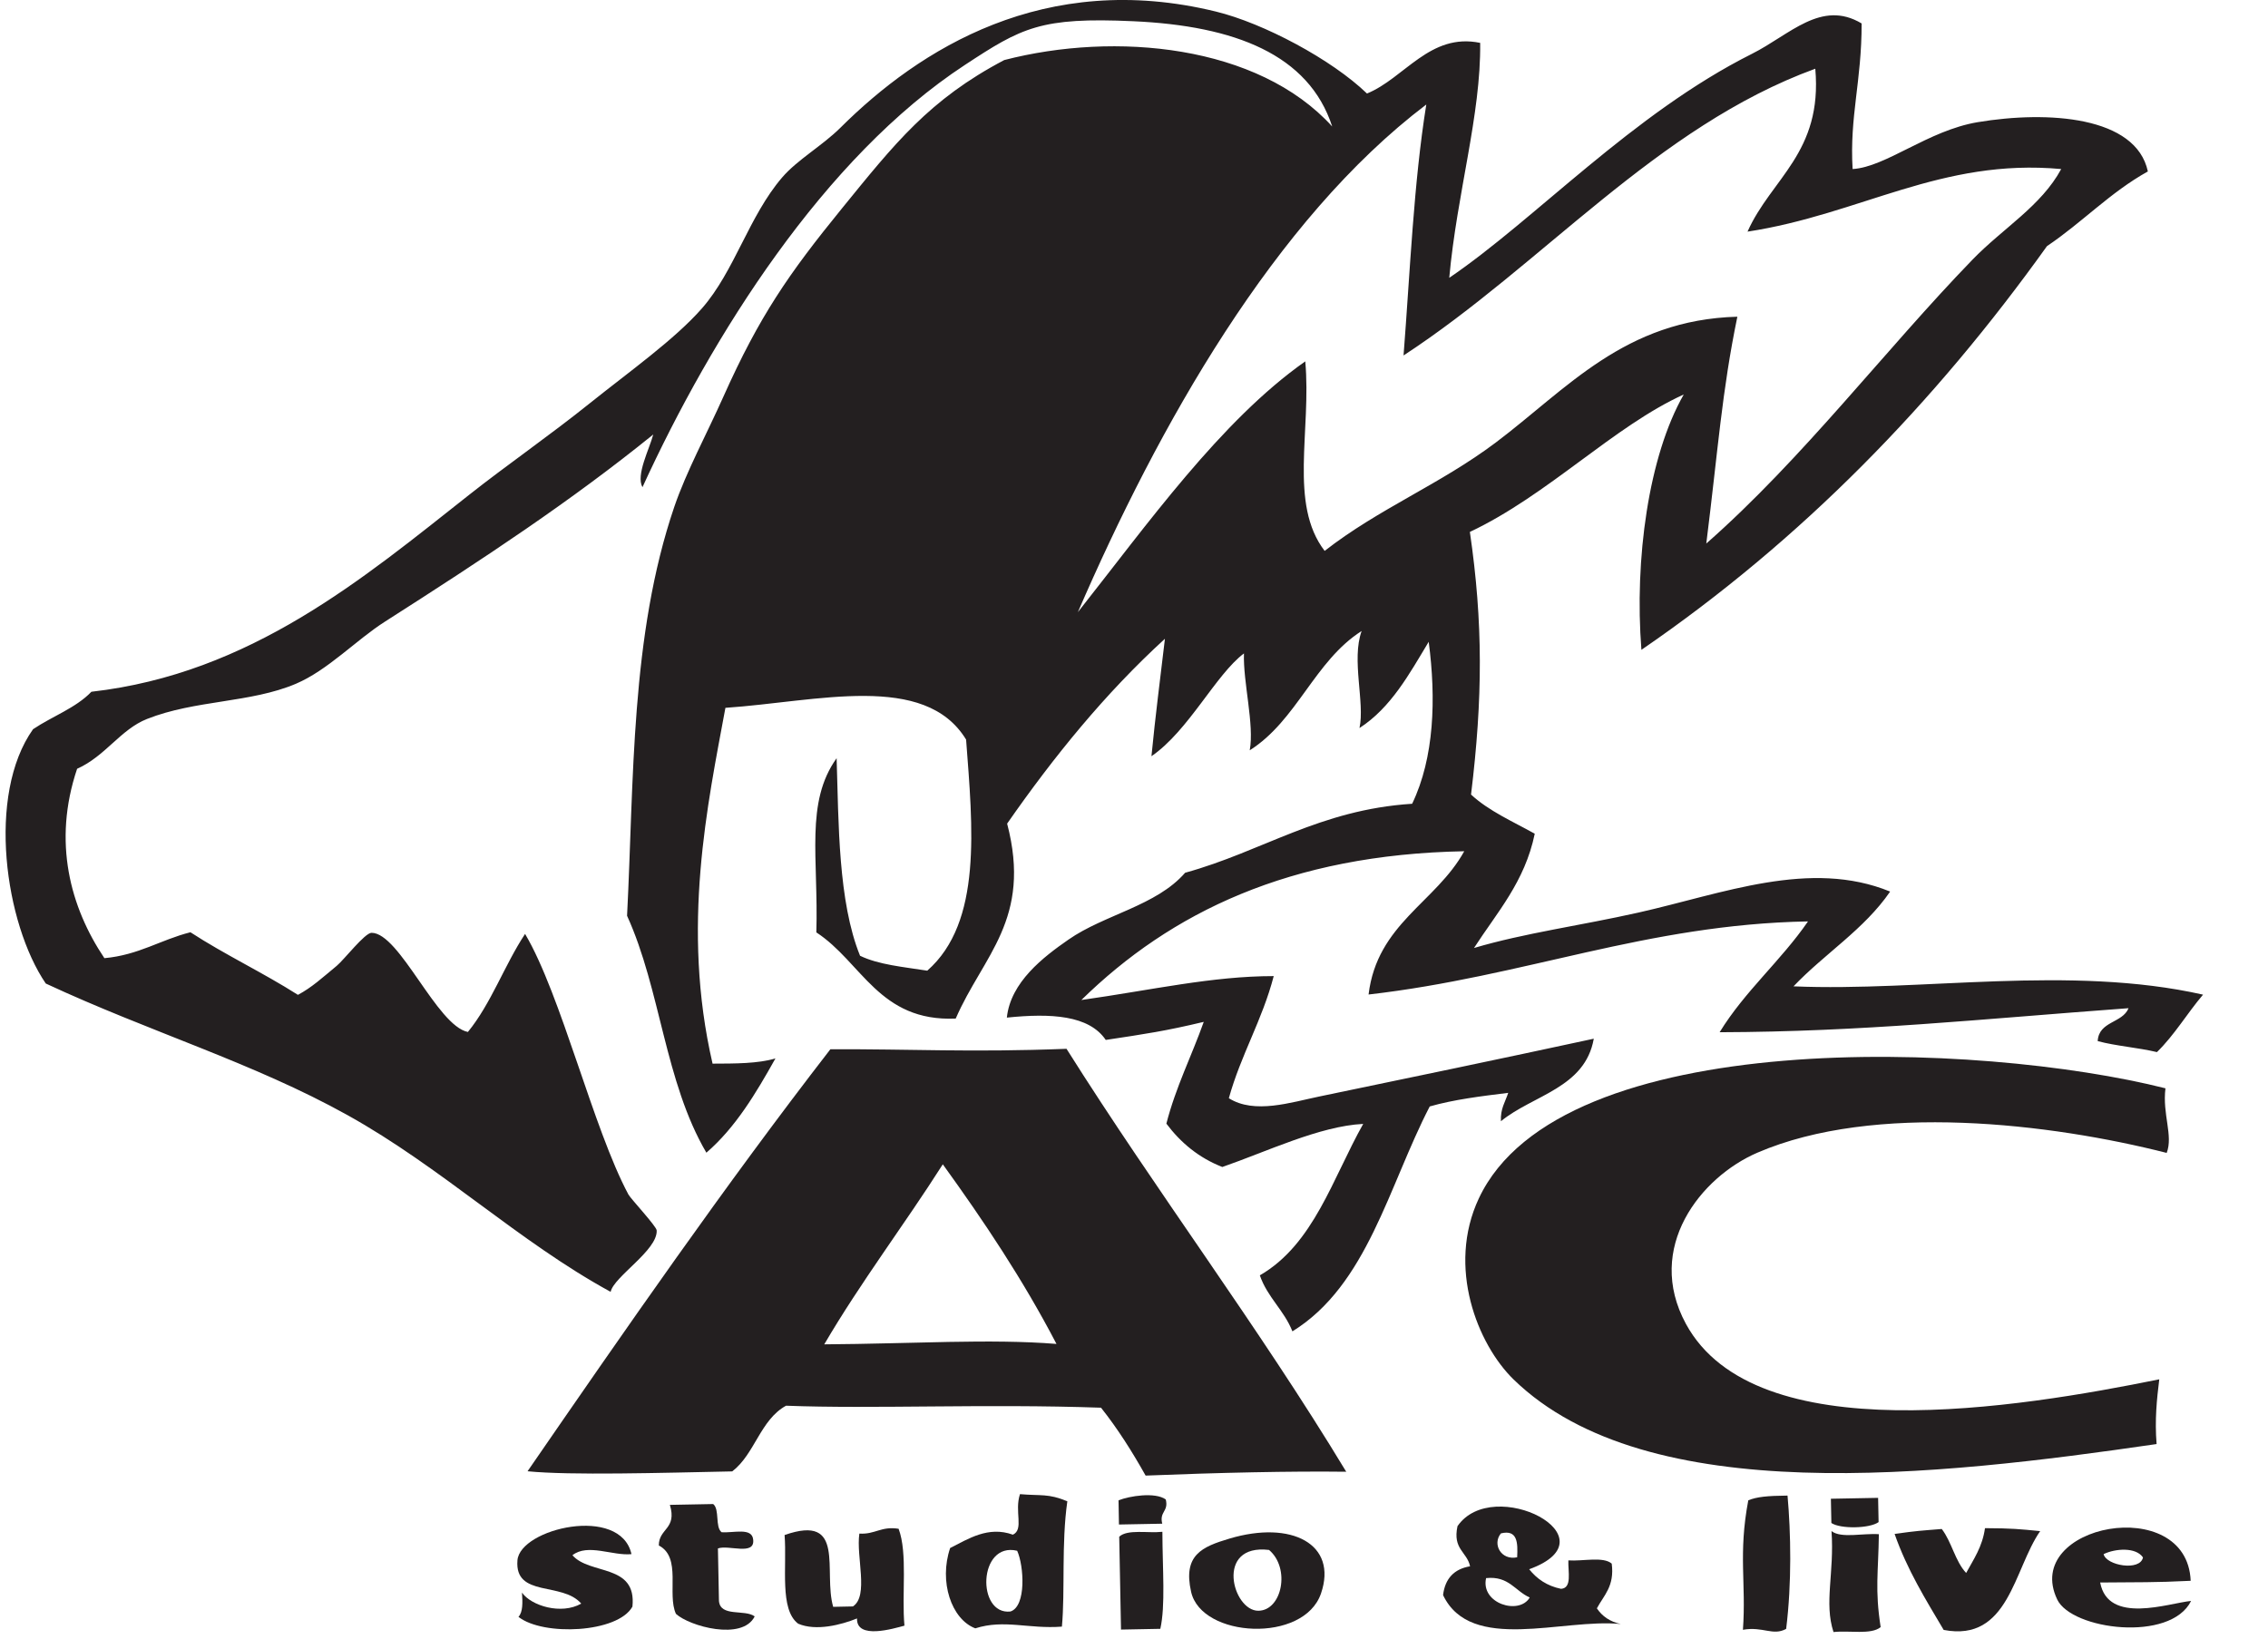 <svg width="33" height="24" viewBox="0 0 33 24" fill="none" xmlns="http://www.w3.org/2000/svg">
<path d="M32.055 14.475C31.824 14.746 31.639 15.063 31.384 15.311C31.108 15.245 30.79 15.223 30.522 15.151C30.538 14.859 30.882 14.892 30.971 14.672C28.771 14.834 27.111 15.015 25.021 15.022C25.388 14.423 25.914 13.981 26.307 13.409C23.945 13.453 22.199 14.21 19.913 14.473C20.038 13.443 20.893 13.134 21.305 12.388C18.766 12.435 17.034 13.28 15.734 14.553C16.764 14.407 17.637 14.205 18.533 14.205C18.366 14.847 18.056 15.348 17.88 15.982C18.253 16.218 18.784 16.042 19.197 15.957C20.468 15.693 21.818 15.413 23.19 15.116C23.063 15.835 22.306 15.934 21.839 16.317C21.829 16.135 21.903 16.035 21.945 15.904C21.548 15.953 21.15 16.002 20.803 16.102C20.204 17.258 19.895 18.702 18.805 19.375C18.682 19.065 18.442 18.881 18.331 18.56C19.116 18.106 19.39 17.146 19.835 16.356C19.201 16.387 18.422 16.763 17.785 16.983C17.442 16.849 17.179 16.629 16.971 16.352C17.109 15.816 17.338 15.369 17.515 14.871C16.959 15.004 16.672 15.046 16.089 15.134C15.845 14.774 15.293 14.743 14.65 14.809C14.704 14.292 15.183 13.926 15.545 13.675C16.071 13.308 16.824 13.184 17.244 12.701C18.37 12.391 19.196 11.784 20.547 11.697C20.87 11.026 20.897 10.166 20.788 9.34C20.505 9.81 20.24 10.298 19.781 10.595C19.861 10.224 19.661 9.602 19.812 9.183C19.126 9.62 18.872 10.484 18.184 10.919C18.253 10.544 18.085 9.925 18.1 9.509C17.69 9.816 17.294 10.635 16.754 11.005C16.81 10.427 16.883 9.863 16.95 9.296C16.081 10.09 15.336 11.007 14.654 11.986C15.019 13.379 14.302 13.909 13.906 14.823C12.791 14.872 12.54 14.001 11.878 13.569C11.91 12.482 11.713 11.678 12.173 11.034C12.203 11.975 12.194 13.121 12.514 13.909C12.784 14.04 13.149 14.072 13.492 14.126C14.296 13.42 14.153 12.041 14.057 10.763C13.454 9.776 11.893 10.21 10.555 10.301C10.296 11.705 9.908 13.489 10.368 15.479C10.697 15.478 11.029 15.479 11.283 15.403C10.999 15.91 10.704 16.407 10.278 16.775C9.671 15.74 9.614 14.403 9.124 13.327C9.225 11.357 9.172 9.253 9.811 7.376C9.986 6.863 10.286 6.31 10.525 5.774C11.051 4.597 11.479 3.981 12.248 3.036C13.015 2.094 13.516 1.451 14.612 0.874C16.226 0.456 18.305 0.652 19.384 1.841C19.043 0.793 17.967 0.376 16.491 0.309C15.141 0.247 14.866 0.402 14.041 0.944C11.987 2.29 10.355 4.893 9.348 7.09C9.25 6.914 9.448 6.538 9.505 6.323C8.309 7.291 7.059 8.116 5.605 9.044C5.178 9.316 4.774 9.751 4.305 9.951C3.646 10.231 2.84 10.185 2.139 10.463C1.754 10.615 1.533 11.005 1.122 11.188C0.763 12.253 1.023 13.206 1.519 13.944C2.018 13.899 2.337 13.676 2.771 13.567C3.271 13.893 3.83 14.156 4.335 14.478C4.539 14.369 4.687 14.231 4.9 14.055C5.007 13.966 5.309 13.575 5.406 13.575C5.815 13.575 6.357 14.929 6.808 15.018C7.147 14.604 7.34 14.045 7.64 13.591C8.166 14.479 8.63 16.425 9.144 17.384C9.178 17.446 9.553 17.847 9.555 17.906C9.57 18.195 8.931 18.579 8.885 18.8C7.544 18.068 6.426 16.99 5.056 16.228C3.687 15.466 2.175 15.016 0.666 14.313C0.072 13.441 -0.198 11.568 0.481 10.612C0.758 10.425 1.103 10.304 1.33 10.067C3.648 9.804 5.29 8.413 6.83 7.198C7.365 6.775 8.006 6.331 8.58 5.87C9.155 5.409 9.816 4.941 10.214 4.487C10.689 3.944 10.896 3.147 11.38 2.583C11.601 2.325 11.964 2.121 12.226 1.861C13.377 0.715 15.197 -0.441 17.691 0.168C18.388 0.338 19.379 0.867 19.89 1.361C20.435 1.139 20.806 0.472 21.537 0.624C21.549 1.672 21.199 2.809 21.087 4.043C22.331 3.199 23.753 1.655 25.492 0.783C26.045 0.505 26.498 -0.01 27.087 0.341C27.089 1.181 26.91 1.694 26.956 2.46C27.441 2.432 28.053 1.899 28.776 1.778C29.8 1.607 31.08 1.692 31.252 2.495C30.704 2.799 30.294 3.24 29.784 3.582C28.149 5.868 26.215 7.858 23.883 9.457C23.78 8.143 23.986 6.637 24.499 5.741C23.485 6.2 22.52 7.207 21.387 7.741C21.58 9.062 21.575 10.16 21.404 11.563C21.664 11.804 22.011 11.954 22.331 12.133C22.186 12.835 21.78 13.28 21.447 13.796C22.183 13.578 22.992 13.471 23.842 13.28C25.069 13.004 26.338 12.498 27.502 12.975C27.125 13.525 26.549 13.878 26.096 14.354C27.968 14.433 30.114 14.038 32.055 14.475ZM29.991 2.46C28.24 2.3 27.073 3.119 25.427 3.371C25.771 2.597 26.521 2.222 26.413 1C24.097 1.846 22.448 3.849 20.422 5.173C20.518 3.942 20.569 2.665 20.753 1.521C18.54 3.198 16.854 6.203 15.683 8.909C16.69 7.636 17.764 6.122 18.992 5.259C19.083 6.268 18.75 7.334 19.274 8.017C20.067 7.399 20.953 7.05 21.764 6.44C22.8 5.66 23.638 4.653 25.279 4.609C25.054 5.699 24.999 6.535 24.827 7.91C26.228 6.679 27.43 5.09 28.7 3.779C29.142 3.322 29.701 2.998 29.991 2.46Z" fill="#231F20"/>
<path d="M31.508 15.838C31.461 16.218 31.623 16.525 31.526 16.778C29.844 16.35 27.276 16.039 25.57 16.775C24.746 17.13 23.929 18.157 24.53 19.265C25.539 21.126 29.366 20.488 31.418 20.073C31.382 20.364 31.351 20.66 31.379 21.015C28.183 21.48 23.973 21.968 22.025 20.077C21.497 19.564 21.049 18.438 21.517 17.441C22.703 14.91 28.832 15.162 31.508 15.838Z" fill="#231F20"/>
<path d="M19.588 21.418C18.784 21.408 17.735 21.431 16.669 21.474C16.472 21.123 16.261 20.789 16.02 20.486C14.329 20.427 12.708 20.506 11.437 20.457C11.062 20.663 10.983 21.161 10.654 21.413C9.619 21.434 8.302 21.473 7.676 21.411C9.11 19.33 10.548 17.252 12.082 15.27C13.257 15.264 14.114 15.318 15.518 15.263C16.836 17.356 18.302 19.291 19.588 21.418ZM15.372 19.558C14.883 18.619 14.313 17.768 13.718 16.944C13.155 17.829 12.528 18.651 11.993 19.564C13.266 19.556 14.413 19.48 15.372 19.558Z" fill="#231F20"/>
<path d="M31.875 23.005C31.337 23.032 31.119 23.024 30.558 23.03C30.674 23.648 31.554 23.33 31.881 23.298C31.582 23.904 30.144 23.719 29.933 23.277C29.413 22.187 31.822 21.723 31.875 23.005ZM30.608 22.617C30.646 22.784 31.141 22.869 31.181 22.665C31.078 22.513 30.779 22.534 30.608 22.617Z" fill="#231F20"/>
<path d="M28.882 22.239C29.282 22.241 29.375 22.252 29.685 22.282C29.3 22.836 29.229 23.902 28.281 23.72C28.02 23.279 27.75 22.846 27.567 22.323C27.902 22.276 27.936 22.277 28.253 22.251C28.397 22.437 28.448 22.721 28.608 22.891C28.717 22.691 28.845 22.509 28.882 22.239Z" fill="#231F20"/>
<path d="M27.327 21.798L27.334 22.151C27.205 22.245 26.78 22.253 26.647 22.164L26.64 21.811L27.327 21.798Z" fill="#231F20"/>
<path d="M27.338 22.327C27.33 22.895 27.279 23.128 27.364 23.679C27.227 23.794 26.904 23.725 26.678 23.751C26.538 23.324 26.692 22.895 26.649 22.282C26.79 22.391 27.11 22.31 27.338 22.327Z" fill="#231F20"/>
<path d="M26.009 21.765C26.058 22.31 26.072 23.035 25.989 23.705C25.796 23.811 25.652 23.666 25.36 23.718C25.409 23.039 25.29 22.617 25.438 21.834C25.56 21.783 25.715 21.768 26.009 21.765Z" fill="#231F20"/>
<path d="M23.451 22.755C23.494 23.085 23.336 23.216 23.235 23.406C23.313 23.522 23.426 23.601 23.583 23.634C22.736 23.549 21.401 24.062 20.997 23.213C21.026 22.973 21.157 22.833 21.39 22.794C21.345 22.582 21.134 22.547 21.207 22.21C21.724 21.459 23.515 22.378 22.25 22.837C22.362 22.977 22.509 23.08 22.714 23.122C22.877 23.11 22.814 22.874 22.82 22.708C23.031 22.723 23.326 22.648 23.451 22.755ZM22.075 22.663C22.086 22.451 22.081 22.256 21.839 22.315C21.71 22.47 21.84 22.712 22.075 22.663ZM21.623 22.966C21.54 23.337 22.106 23.509 22.258 23.248C22.045 23.155 21.955 22.931 21.623 22.966Z" fill="#231F20"/>
<path d="M17.889 22.391C18.792 22.121 19.467 22.471 19.221 23.189C18.972 23.918 17.483 23.838 17.331 23.166C17.21 22.63 17.489 22.51 17.889 22.391ZM18.31 23.441C18.655 23.437 18.778 22.821 18.465 22.556C17.673 22.461 17.933 23.445 18.31 23.441Z" fill="#231F20"/>
<path d="M16.962 21.821C17.007 21.999 16.866 21.995 16.911 22.174L16.281 22.186L16.275 21.834C16.435 21.77 16.808 21.711 16.962 21.821Z" fill="#231F20"/>
<path d="M16.913 22.292C16.915 22.843 16.959 23.366 16.883 23.704L16.311 23.715L16.285 22.363C16.406 22.251 16.704 22.315 16.913 22.292Z" fill="#231F20"/>
<path d="M15.53 21.848C15.442 22.464 15.499 23.151 15.451 23.672C14.967 23.709 14.613 23.562 14.191 23.697C13.843 23.565 13.659 23.017 13.825 22.528C14.087 22.396 14.378 22.204 14.738 22.334C14.902 22.256 14.757 21.998 14.841 21.744C15.15 21.771 15.252 21.732 15.53 21.848ZM14.702 23.452C14.936 23.377 14.899 22.786 14.8 22.568C14.231 22.433 14.208 23.507 14.702 23.452Z" fill="#231F20"/>
<path d="M13.075 22.248C13.209 22.605 13.118 23.202 13.16 23.658C13.002 23.7 12.459 23.865 12.47 23.553C12.242 23.645 11.874 23.742 11.613 23.629C11.339 23.421 11.452 22.8 11.416 22.339C12.316 22.023 11.974 22.869 12.123 23.384L12.41 23.378C12.645 23.226 12.454 22.653 12.504 22.318C12.733 22.333 12.82 22.207 13.075 22.248Z" fill="#231F20"/>
<path d="M10.959 22.406C10.986 22.644 10.604 22.478 10.446 22.534L10.461 23.298C10.481 23.536 10.837 23.416 10.981 23.523C10.803 23.882 10.031 23.667 9.835 23.486C9.702 23.195 9.922 22.666 9.586 22.491C9.585 22.24 9.854 22.256 9.747 21.9L10.377 21.888C10.474 21.965 10.402 22.221 10.499 22.298C10.672 22.312 10.943 22.224 10.959 22.406Z" fill="#231F20"/>
<path d="M8.329 22.633C8.581 22.924 9.267 22.752 9.202 23.381C8.989 23.765 7.903 23.813 7.544 23.53C7.609 23.459 7.605 23.321 7.595 23.177C7.73 23.369 8.167 23.503 8.457 23.337C8.182 23.015 7.485 23.253 7.529 22.707C7.566 22.244 9.028 21.898 9.188 22.617C8.915 22.645 8.552 22.457 8.329 22.633Z" fill="#231F20"/>
</svg>
